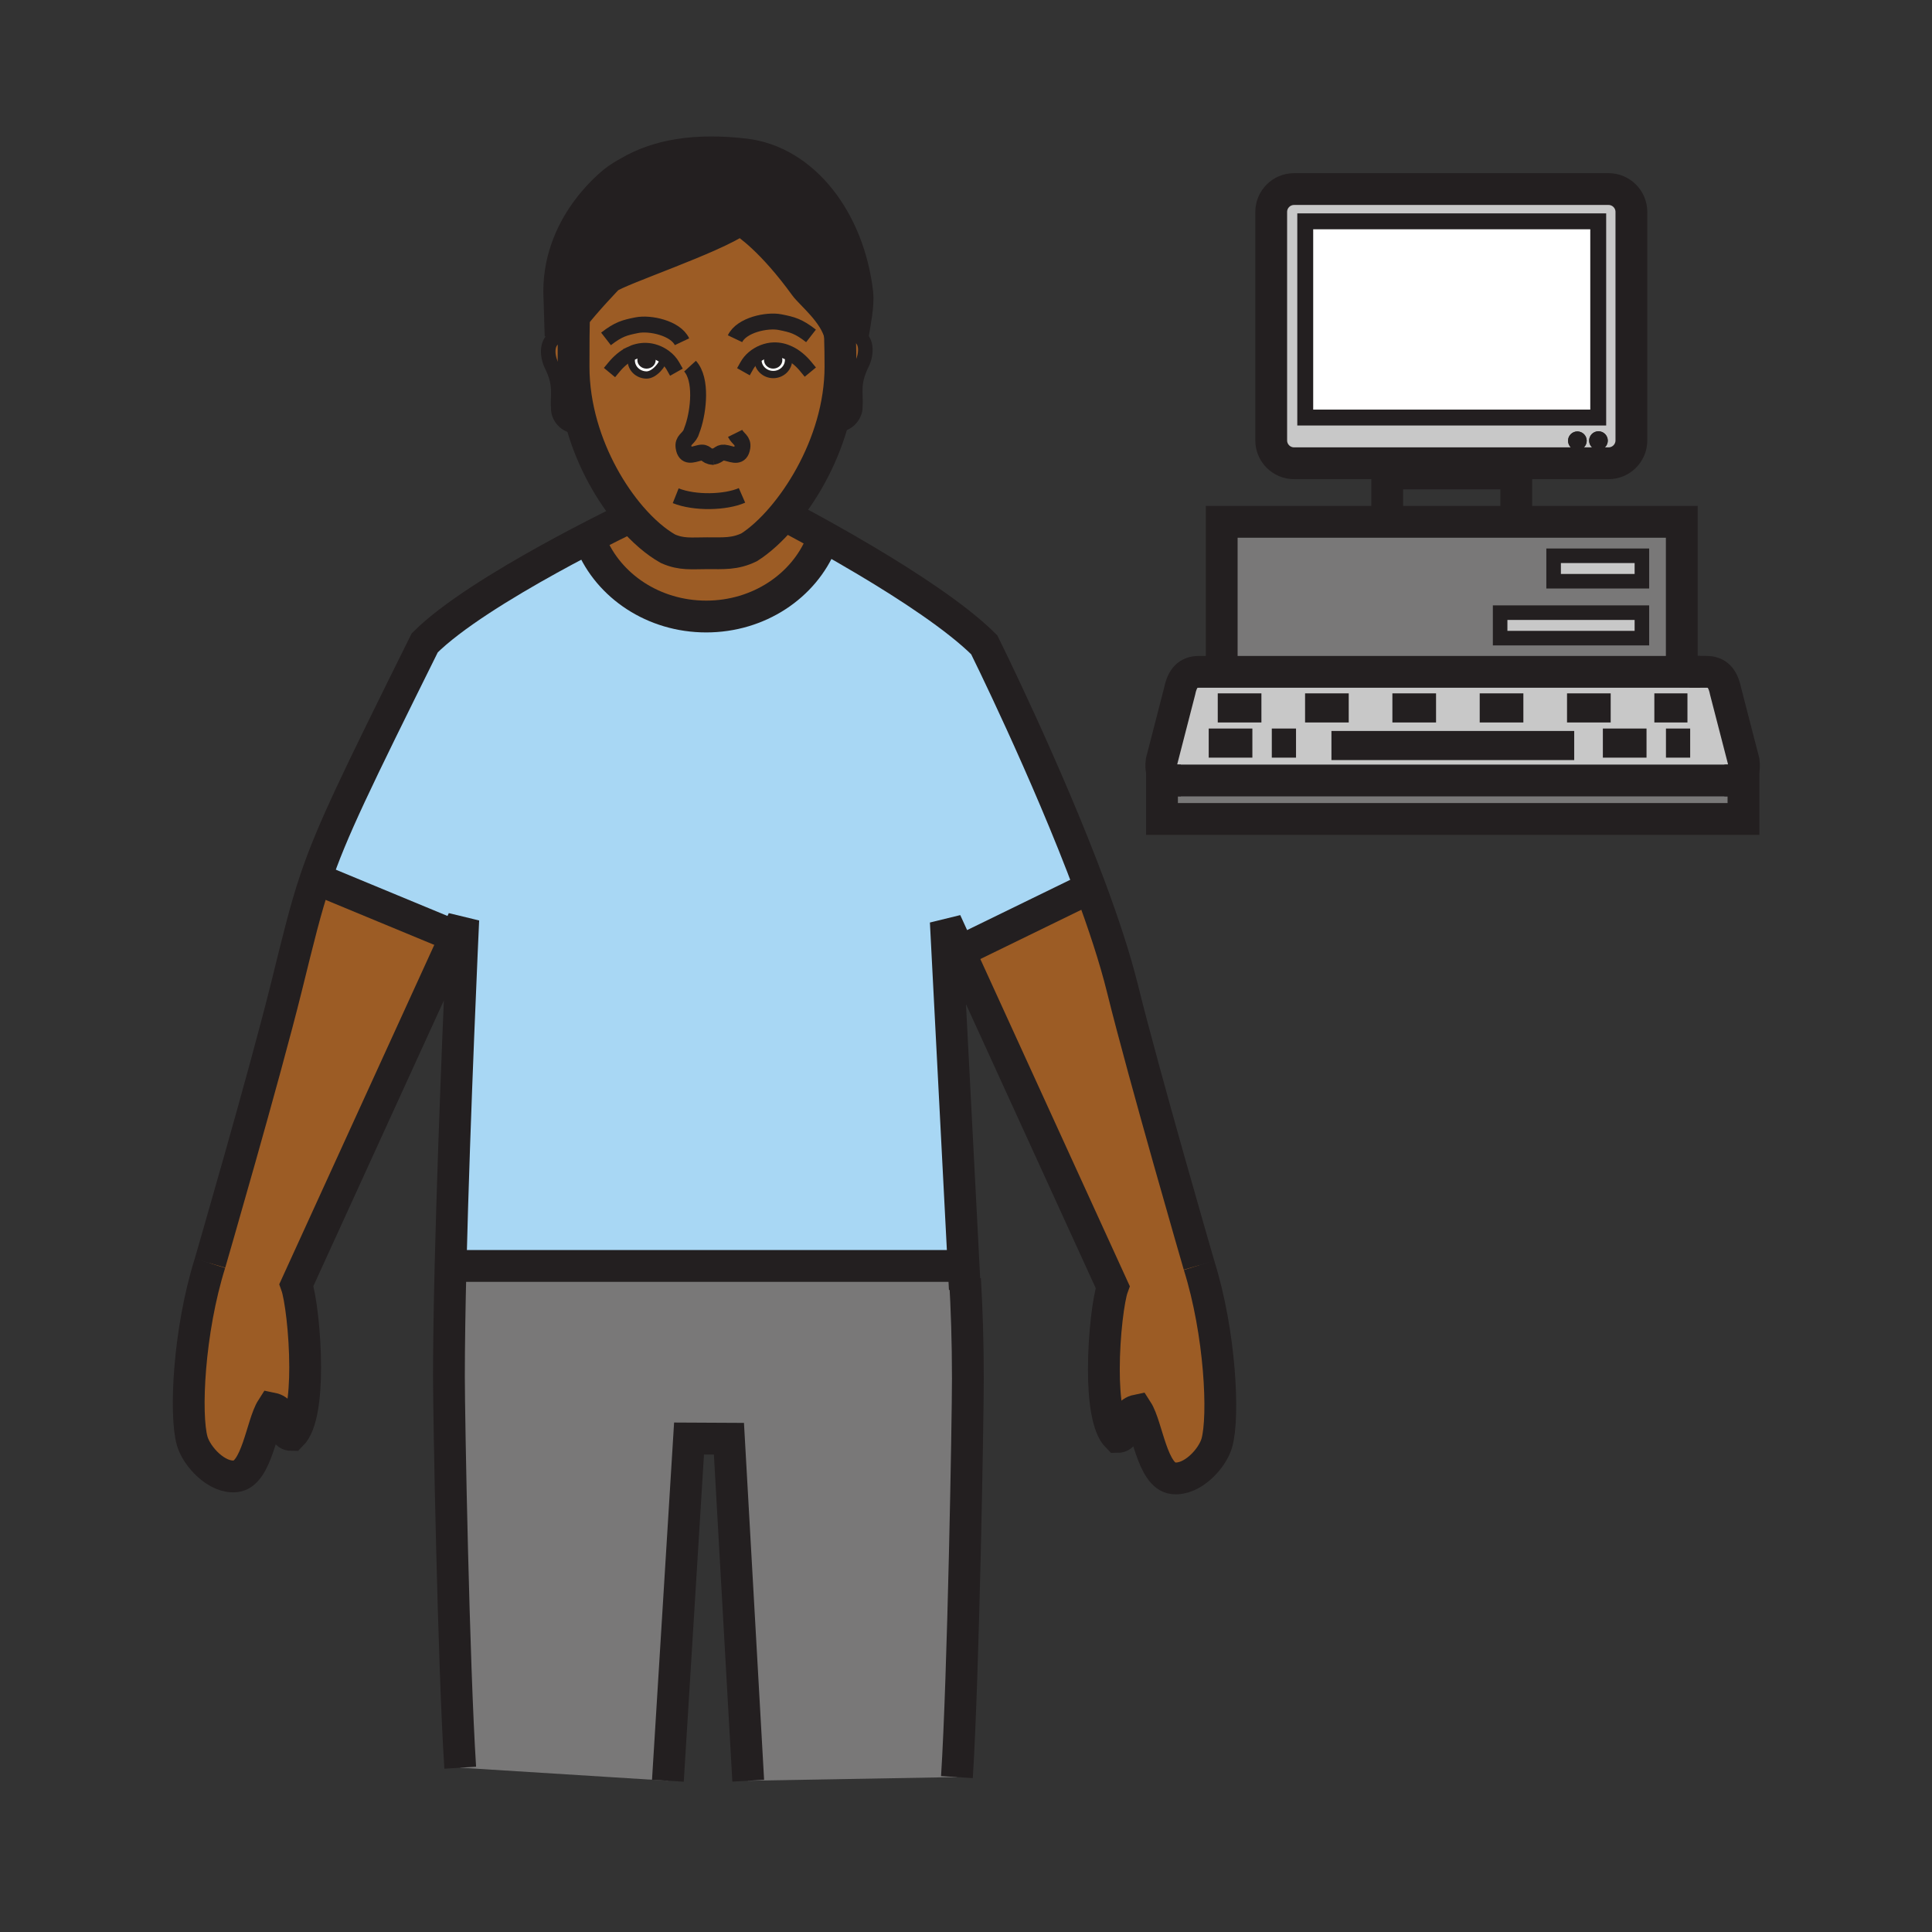 <?xml version="1.0" encoding="iso-8859-1"?>
<!-- Generator: Adobe Illustrator 12.0.1, SVG Export Plug-In . SVG Version: 6.00 Build 51448)  -->
<!DOCTYPE svg PUBLIC "-//W3C//DTD SVG 1.1//EN" "http://www.w3.org/Graphics/SVG/1.1/DTD/svg11.dtd">
<svg  version="1.1" id="Layer_1" xmlns="http://www.w3.org/2000/svg" xmlns:xlink="http://www.w3.org/1999/xlink" width="850.394" height="850.394"
	 viewBox="0 0 850.394 850.394" style="overflow:visible;enable-background:new 0 0 850.394 850.394;" xml:space="preserve">
<rect x="0" y="0" width="850.394" height="850.394" fill="#333333" stroke="none"/>
<g id="XMLID_3_">
	<g>
		<path style="fill:#C8C8C8;" d="M751.05,295.71c4.69,0,7.26,2.58,8.47,8.47l7.98,30.88c0.99,7.73-3.81,8.48-8.48,8.48h-9.6h-4.25
			H519.76c-4.68,0-9.47-0.75-8.47-8.47l7.96-30.88c1.21-5.9,3.8-8.47,8.47-8.47h10.03h202.51h3.4v-0.01H751.05z"/>
		<rect x="683.84" y="244.63" style="fill:#C8C8C8;" width="38.86" height="11.21"/>
		<rect x="660.3" y="269.67" style="fill:#C8C8C8;" width="62.4" height="11.21"/>
		<path style="fill:#797878;" d="M740.26,229.69v66.03H537.75v-66.03h72.85H667.4H740.26z M722.7,280.88v-11.21h-62.4v11.21H722.7z
			 M722.7,255.84v-11.21h-38.86v11.21H722.7z"/>
		<path style="fill:#A8D7F4;" d="M203.91,404.83l-3.39,7.41L200,412l-58.83-24.37l-2.41-0.22c7.27-21.67,18.1-43.76,48.19-104.45
			c11.89-11.88,34.79-25.87,54.71-36.88c4.67-2.58,9.17-5,13.34-7.19l5.14,0.12c7.77,18.92,27.54,32.36,50.7,32.36
			c23.19,0,42.98-13.48,50.72-32.44l1.66-2.47c5.3,2.95,11.56,6.53,18.2,10.49c18.48,11.01,39.94,25,51.82,36.89
			c0,0,27.46,55.35,46.64,106.91L424,418l-1.72,0.79l-5.98-13.09l7.84,151.35l-3.2,0.17H202.23l-3.91-0.029
			C199.98,489.51,203.91,404.83,203.91,404.83z"/>
		<path style="fill:#231F20;" d="M282.14,158.49c0-1.2,1.1-2.17,2.44-2.17c1.35,0,2.43,0.97,2.43,2.17c0,1.2-1.08,2.17-2.43,2.17
			C283.24,160.66,282.14,159.69,282.14,158.49z"/>
		<path style="fill:#231F20;" d="M337.89,158.48c0-1.2,1.09-2.18,2.43-2.18c1.35,0,2.44,0.98,2.44,2.18c0,1.19-1.09,2.17-2.44,2.17
			C338.98,160.65,337.89,159.67,337.89,158.48z"/>
		<path style="fill:#FFFFFF;" d="M282.14,158.49c0,1.2,1.1,2.17,2.44,2.17c1.35,0,2.43-0.97,2.43-2.17c0-1.2-1.08-2.17-2.43-2.17
			C283.24,156.32,282.14,157.29,282.14,158.49z M284.32,154.12c2.9,0.06,5.86,1.15,8.24,2.92c-0.69,3.49-4.58,8.02-7.95,8.02
			c-3.73,0-6.76-2.88-6.76-6.44c0-0.88-0.05-1.33,0.12-1.83l-0.52-1.1v-0.01C279.55,154.65,281.85,154.06,284.32,154.12z"/>
		<path style="fill:#9C5C25;" d="M331.61,157.47l1.92,0.01c0.01,0.21,0.08,0.44,0.08,0.94c0,3.55,3.03,6.44,6.75,6.44
			c3.72,0,6.74-2.89,6.74-6.44c0-0.97,0.07-1.42-0.17-1.99l0.47-1c-2.07-1.01-4.33-1.57-6.75-1.52
			C337.42,153.99,334.1,155.33,331.61,157.47z M277.66,227.43c-8.84-10.3-16.93-24.39-21.45-40.18c-2.36-8.26-3.75-17-3.75-25.89
			c0-2.94,0-8.1,0.04-13.08c0.03-2.79,0.07-5.53,0.12-7.78h-0.98c6.42-8.31,16.04-18.23,16.04-18.23
			c5.18-3.81,45.97-17.25,58.06-25.7c0.14,0.12,0.39,0.22,0.7,0.32c2.63,1.62,13.5,9.06,27.87,28.9
			c2.66,3.67,13.04,11.83,15.41,21.38c0.16,5.9,0.22,9.3,0.22,14.19c0,8.66-1.37,17.19-3.69,25.28
			c-4.65,16.23-13.13,30.74-22.06,41.18c-4.84,5.67-9.82,10.14-14.38,13.05c-6.38,3.08-11.23,2.64-18.61,2.64
			c-6.82,0-11.19,0.68-17.18-1.97C288.71,238.56,283.05,233.7,277.66,227.43z M313.77,201.07c-0.08,0.01-0.16,0.03-0.24,0.04
			l0.57-0.03C313.99,201.08,313.87,201.08,313.77,201.07z M292.56,157.04c-2.38-1.77-5.34-2.86-8.24-2.92
			c-2.47-0.06-4.77,0.53-6.87,1.56v0.01l0.52,1.1c-0.17,0.5-0.12,0.95-0.12,1.83c0,3.56,3.03,6.44,6.76,6.44
			C287.98,165.06,291.87,160.53,292.56,157.04z"/>
		<path style="fill:#FFFFFF;" d="M342.76,158.48c0-1.2-1.09-2.18-2.44-2.18c-1.34,0-2.43,0.98-2.43,2.18c0,1.19,1.09,2.17,2.43,2.17
			C341.67,160.65,342.76,159.67,342.76,158.48z M331.61,157.47c2.49-2.14,5.81-3.48,9.04-3.56c2.42-0.05,4.68,0.51,6.75,1.52
			l-0.47,1c0.24,0.57,0.17,1.02,0.17,1.99c0,3.55-3.02,6.44-6.74,6.44c-3.72,0-6.75-2.89-6.75-6.44c0-0.5-0.07-0.73-0.08-0.94
			L331.61,157.47z"/>
		<path style="fill:#231F20;" d="M267.68,122.27c0,0-9.62,9.92-16.04,18.23c-2.15,2.77-3.94,5.36-4.89,7.35l-0.6-19.57
			c0-31.22,25.48-49.34,25.48-49.34c2.95-2.01,4.92-3.02,4.92-3.02c12.99-7.73,29.81-10.45,51.24-7.96
			c25.9,3.02,45.76,28.81,49.54,60.9c0.62,5.21-0.98,12.78-1.88,18.31c-1.82-0.29-3.48-0.12-4.97,0.42l-0.64,0.13
			c-0.03-0.18-0.08-0.36-0.12-0.55c-2.37-9.55-12.75-17.71-15.41-21.38c-14.37-19.84-25.24-27.28-27.87-28.9
			c-0.41-0.26-0.62-0.37-0.62-0.37c-0.03,0.02-0.05,0.04-0.08,0.05C313.65,105.02,272.86,118.46,267.68,122.27z"/>
		<path style="fill:#9C5C25;" d="M252.46,161.36c0,8.89,1.39,17.63,3.75,25.89l-0.61,0.17c-6.49,1.25-9.61-4.06-9.83-6.79
			c-0.6-7.18,1.52-10.64-3.09-20.05c-1.9-3.87-2.83-11.62,4.07-12.73c1.82-0.29,3.48-0.11,4.96,0.42l0.79,0.01
			C252.46,153.26,252.46,158.42,252.46,161.36z"/>
		<path style="fill:#9C5C25;" d="M369.84,147.72l0.64-0.13c1.49-0.54,3.15-0.71,4.97-0.42c6.9,1.1,5.97,8.85,4.08,12.72
			c-4.62,9.41-2.51,12.88-3.09,20.06c-0.23,2.73-3.34,8.03-9.84,6.79l-0.35-0.1c2.32-8.09,3.69-16.62,3.69-25.28
			c0-4.89-0.06-8.29-0.22-14.19C369.76,147.36,369.81,147.54,369.84,147.72z"/>
		<polygon style="fill:#797878;" points="767.41,343.54 767.41,360.48 511.47,360.48 511.47,343.54 519.76,343.54 745.17,343.54 
			749.42,343.54 759.02,343.54 		"/>
		<path style="fill:#C8C8C8;" d="M718.08,93.28v100.57c0,5.55-4.51,10.06-10.05,10.06H569.6c-5.56,0-10.06-4.51-10.06-10.06V93.28
			c0-5.55,4.5-10.06,10.06-10.06H708.03C713.57,83.22,718.08,87.73,718.08,93.28z M707.69,193.95c0-2.28-1.841-4.12-4.11-4.12
			c-2.271,0-4.11,1.84-4.11,4.12c0,2.26,1.84,4.1,4.11,4.1C705.85,198.05,707.69,196.21,707.69,193.95z M703.48,183.79V97.42H574.52
			v86.37H703.48z M698.41,194c0-2.26-1.84-4.1-4.11-4.1c-2.27,0-4.109,1.84-4.109,4.1c0,2.27,1.84,4.11,4.109,4.11
			C696.57,198.11,698.41,196.27,698.41,194z"/>
		<path style="fill:#231F20;" d="M703.58,189.83c2.27,0,4.11,1.84,4.11,4.12c0,2.26-1.841,4.1-4.11,4.1c-2.271,0-4.11-1.84-4.11-4.1
			C699.47,191.67,701.31,189.83,703.58,189.83z"/>
		<rect x="574.52" y="97.42" style="fill:#FFFFFF;" width="128.961" height="86.37"/>
		<path style="fill:#231F20;" d="M694.3,189.9c2.271,0,4.11,1.84,4.11,4.1c0,2.27-1.84,4.11-4.11,4.11
			c-2.27,0-4.109-1.84-4.109-4.11C690.19,191.74,692.03,189.9,694.3,189.9z"/>
		<path style="fill:#9C5C25;" d="M527.77,556.92c9.351,29.79,11.12,66.51,7.851,78.14c-1.91,6.881-10.811,16.591-19.21,15.61
			c-9.29-1.01-11.42-22.9-15.91-29.87c-7.02,1.46-3.42,11.7-8.61,11.7c-4.5-4.48-6.01-16.85-6.01-29.79
			c0-15.27,2.101-31.35,3.88-36.22l-67.48-147.7L424,418l55.88-27.25c5.82,15.68,10.89,31.01,14.18,44.32
			C503.79,474.42,527.77,556.92,527.77,556.92z"/>
		<path style="fill:#797878;" d="M424.45,563.03l0.31-0.021c0.76,12.8,1.26,27.44,1.26,43.71c0,18.24-2,131.57-4.819,175.49
			l-91.86,1.6l-8.49-150.54l-17.56-0.09l-9.31,150.63l-91.41-5.729c-2.9-44.95-4.97-153.62-4.97-172.19
			c0-13.72,0.28-30.6,0.72-48.699l3.91,0.029h218.71l3.2-0.17L424.45,563.03z"/>
		<path style="fill:#9C5C25;" d="M363.22,236.46l-1.66,2.47c-7.74,18.96-27.53,32.44-50.72,32.44c-23.16,0-42.93-13.44-50.7-32.36
			l-5.14-0.12c11.23-5.91,19.96-10.16,22.66-11.46c5.39,6.27,11.05,11.13,16.36,14.11c5.99,2.65,10.36,1.97,17.18,1.97
			c7.38,0,12.23,0.44,18.61-2.64c4.56-2.91,9.54-7.38,14.38-13.05l3.23,0.07C347.42,227.89,353.79,231.19,363.22,236.46z"/>
		<path style="fill:#9C5C25;" d="M200.52,412.24l-70.06,153.37c1.77,4.859,3.86,20.92,3.86,36.18c0,12.96-1.51,25.35-6.01,29.84
			c-5.16,0-1.58-10.27-8.63-11.7c-4.47,6.971-6.6,28.851-15.89,29.87c-8.38,0.99-17.29-8.76-19.21-15.6
			c-3.27-11.66-1.52-48.36,7.84-78.181c0,0,23.98-82.479,33.72-121.84c5.18-20.93,8.26-33.78,12.62-46.77l2.41,0.22L200,412
			L200.52,412.24z"/>
	</g>
	<g>
		<path style="fill:none;stroke:#231F20;stroke-width:14;" d="M92.42,556.02c0,0,23.98-82.479,33.72-121.84
			c5.18-20.93,8.26-33.78,12.62-46.77c7.27-21.67,18.1-43.76,48.19-104.45c11.89-11.88,34.79-25.87,54.71-36.88
			c4.67-2.58,9.17-5,13.34-7.19c11.23-5.91,19.96-10.16,22.66-11.46c0.57-0.27,0.87-0.41,0.87-0.41"/>
		<path style="fill:none;stroke:#231F20;stroke-width:14;" d="M202.57,778.08c-2.9-44.95-4.97-153.62-4.97-172.19
			c0-13.72,0.28-30.6,0.72-48.699c1.66-67.681,5.59-152.36,5.59-152.36l-3.39,7.41l-70.06,153.37c1.77,4.859,3.86,20.92,3.86,36.18
			c0,12.96-1.51,25.35-6.01,29.84c-5.16,0-1.58-10.27-8.63-11.7c-4.47,6.971-6.6,28.851-15.89,29.87
			c-8.38,0.99-17.29-8.76-19.21-15.6c-3.27-11.66-1.52-48.36,7.84-78.181"/>
		<path style="fill:none;stroke:#231F20;stroke-width:14;" d="M527.77,556.92c0,0-23.979-82.5-33.71-121.85
			c-3.29-13.311-8.359-28.64-14.18-44.32c-19.18-51.56-46.64-106.91-46.64-106.91c-11.88-11.89-33.34-25.88-51.82-36.89
			c-6.64-3.96-12.9-7.54-18.2-10.49c-9.43-5.27-15.8-8.57-15.8-8.57"/>
		<path style="fill:none;stroke:#231F20;stroke-width:14;" d="M424.68,567.43l-0.23-4.399l-0.31-5.98L416.3,405.7l5.98,13.09
			l67.48,147.7c-1.779,4.87-3.88,20.95-3.88,36.22c0,12.94,1.51,25.31,6.01,29.79c5.19,0,1.591-10.24,8.61-11.7
			c4.49,6.97,6.62,28.86,15.91,29.87c8.399,0.98,17.3-8.729,19.21-15.61c3.27-11.63,1.5-48.35-7.851-78.14"/>
		<path style="fill:none;stroke:#231F20;stroke-width:14;" d="M421.2,782.21c2.82-43.92,4.819-157.25,4.819-175.49
			c0-16.27-0.5-30.91-1.26-43.71"/>
		<polyline style="fill:none;stroke:#231F20;stroke-width:14;" points="329.34,783.81 320.85,633.27 303.29,633.18 293.98,783.81 		
			"/>
		<line style="fill:none;stroke:#231F20;stroke-width:14;" x1="202.23" y1="557.22" x2="420.94" y2="557.22"/>
		<path style="fill:none;stroke:#231F20;stroke-width:6.406;stroke-linecap:square;stroke-miterlimit:10;" d="M270.32,161.52
			c2-2.41,4.39-4.5,7.13-5.83v-0.01c2.1-1.03,4.4-1.62,6.87-1.56c2.9,0.06,5.86,1.15,8.24,2.92c1.48,1.09,2.73,2.45,3.6,3.99"/>
		<path style="fill:none;stroke:#231F20;stroke-width:3.203;stroke-linecap:square;stroke-miterlimit:10;" d="M292.67,156
			c0,0.33-0.04,0.68-0.11,1.04c-0.69,3.49-4.58,8.02-7.95,8.02c-3.73,0-6.76-2.88-6.76-6.44c0-0.88-0.05-1.33,0.12-1.83"/>
		<path style="fill:none;stroke:#231F20;stroke-width:6.406;stroke-linecap:square;stroke-miterlimit:10;" d="M354.64,161.32
			c-2.02-2.45-4.46-4.56-7.24-5.89c-2.07-1.01-4.33-1.57-6.75-1.52c-3.23,0.08-6.55,1.42-9.04,3.56c-1.14,0.97-2.1,2.11-2.81,3.37"
			/>
		<path style="fill:none;stroke:#231F20;stroke-width:3.203;stroke-linecap:square;stroke-miterlimit:10;" d="M333.53,157.48
			c0.01,0.21,0.08,0.44,0.08,0.94c0,3.55,3.03,6.44,6.75,6.44c3.72,0,6.74-2.89,6.74-6.44c0-0.97,0.07-1.42-0.17-1.99"/>
		<path style="fill:none;stroke:#231F20;stroke-width:6.406;" d="M251.71,148.27c-1.48-0.53-3.14-0.71-4.96-0.42
			c-6.9,1.11-5.97,8.86-4.07,12.73c4.61,9.41,2.49,12.87,3.09,20.05c0.22,2.73,3.34,8.04,9.83,6.79"/>
		<path style="fill:none;stroke:#231F20;stroke-width:6.406;" d="M370.48,147.59c1.49-0.54,3.15-0.71,4.97-0.42
			c6.9,1.1,5.97,8.85,4.08,12.72c-4.62,9.41-2.51,12.88-3.09,20.06c-0.23,2.73-3.34,8.03-9.84,6.79"/>
		<path style="fill:none;stroke:#231F20;stroke-width:7;" d="M297.42,218.21c8.49,3.39,21.96,2.99,29.18-0.16"/>
		<path style="fill:none;stroke:#231F20;stroke-width:14;" d="M369.7,146.44c0.01,0.25,0.01,0.49,0.02,0.73
			c0.16,5.9,0.22,9.3,0.22,14.19c0,8.66-1.37,17.19-3.69,25.28c-4.65,16.23-13.13,30.74-22.06,41.18
			c-4.84,5.67-9.82,10.14-14.38,13.05c-6.38,3.08-11.23,2.64-18.61,2.64c-6.82,0-11.19,0.68-17.18-1.97
			c-5.31-2.98-10.97-7.84-16.36-14.11c-8.84-10.3-16.93-24.39-21.45-40.18c-2.36-8.26-3.75-17-3.75-25.89c0-2.94,0-8.1,0.04-13.08
			c0.03-2.79,0.07-5.53,0.12-7.78"/>
		<path style="fill:none;stroke:#231F20;stroke-width:7;" d="M313.77,201.07c3.23-0.58,2.65-2.5,6.1-1.66
			c2.98,0.72,6.14,2.2,6.88-2.45c0.52-3.2-1.9-3.62-3.18-6.2"/>
		<path style="fill:none;stroke:#231F20;stroke-width:7;" d="M313.77,201.07c0.1,0.01,0.22,0.01,0.33,0.01l-0.57,0.03
			C313.61,201.1,313.69,201.08,313.77,201.07z"/>
		<path style="fill:none;stroke:#231F20;stroke-width:7;" d="M303.73,161.16c5.33,5.86,3.72,19.62,1.33,26.78l-1.01,2.8
			c-1.27,2.57-3.68,2.98-3.16,6.19c0.73,4.64,3.89,3.16,6.86,2.45c3.43-0.83,2.66,1.55,6.02,1.69"/>
		<path style="fill:none;stroke:#231F20;stroke-width:3.203;" d="M287.01,158.49c0,1.2-1.08,2.17-2.43,2.17
			c-1.34,0-2.44-0.97-2.44-2.17c0-1.2,1.1-2.17,2.44-2.17C285.93,156.32,287.01,157.29,287.01,158.49z"/>
		<path style="fill:none;stroke:#231F20;stroke-width:3.203;" d="M342.76,158.48c0,1.19-1.09,2.17-2.44,2.17
			c-1.34,0-2.43-0.98-2.43-2.17c0-1.2,1.09-2.18,2.43-2.18C341.67,156.3,342.76,157.28,342.76,158.48z"/>
		<path style="fill:none;stroke:#231F20;stroke-width:7;" d="M300.19,150.42c-2.88-6.07-14.14-8.43-19.84-7.29
			c-5.36,1.07-8.02,1.71-13.61,6.04"/>
		<path style="fill:none;stroke:#231F20;stroke-width:7;" d="M323.53,149.09c2.88-6.06,14.14-8.43,19.84-7.29
			c5.36,1.07,8.03,1.71,13.61,6.05"/>
		<path style="fill:none;stroke:#231F20;stroke-width:14;" d="M375.45,147.17c0.9-5.53,2.5-13.1,1.88-18.31
			c-3.78-32.09-23.64-57.88-49.54-60.9c-21.43-2.49-38.25,0.23-51.24,7.96c0,0-1.97,1.01-4.92,3.02c0,0-25.48,18.12-25.48,49.34
			l0.6,19.57c0.95-1.99,2.74-4.58,4.89-7.35c6.42-8.31,16.04-18.23,16.04-18.23c5.18-3.81,45.97-17.25,58.06-25.7
			c0.03-0.01,0.05-0.03,0.08-0.05c0,0,0.21,0.11,0.62,0.37c2.63,1.62,13.5,9.06,27.87,28.9c2.66,3.67,13.04,11.83,15.41,21.38
			c0.04,0.19,0.09,0.37,0.12,0.55c0.18,0.83,0.3,1.66,0.34,2.51"/>
		<path style="fill:none;stroke:#231F20;stroke-width:14;" d="M330.53,97.42c-0.61,0.01-2.86-0.17-4.09-0.53
			c-0.31-0.1-0.56-0.2-0.7-0.32c-0.05-0.04-0.08-0.08-0.1-0.13c3.71-3.6,6.63-9.49,6.63-15.47"/>
		<line style="fill:none;stroke:#231F20;stroke-width:14;" x1="141.17" y1="387.63" x2="200" y2="412"/>
		<polyline style="fill:none;stroke:#231F20;stroke-width:14;" points="482.87,389.29 479.88,390.75 424,418 		"/>
		<path style="fill:none;stroke:#231F20;stroke-width:14;" d="M361.56,238.93c-7.74,18.96-27.53,32.44-50.72,32.44
			c-23.16,0-42.93-13.44-50.7-32.36"/>
		<path style="fill:none;stroke:#231F20;stroke-width:14;" d="M718.08,193.85c0,5.55-4.51,10.06-10.05,10.06H569.6
			c-5.56,0-10.06-4.51-10.06-10.06V93.28c0-5.55,4.5-10.06,10.06-10.06H708.03c5.54,0,10.05,4.51,10.05,10.06V193.85z"/>
		<rect x="574.52" y="97.42" style="fill:none;stroke:#231F20;stroke-width:7;" width="128.961" height="86.37"/>
		<polyline style="fill:none;stroke:#231F20;stroke-width:14;" points="610.6,229.69 610.6,208.39 667.4,208.39 667.4,229.69 		"/>
		<polyline style="fill:none;stroke:#231F20;stroke-width:14;" points="537.75,297.69 537.75,295.72 537.75,229.69 610.6,229.69 
			667.4,229.69 740.26,229.69 740.26,295.72 740.26,297.69 		"/>
		<rect x="660.3" y="269.67" style="fill:none;stroke:#231F20;stroke-width:6.406;" width="62.4" height="11.21"/>
		<rect x="683.84" y="244.63" style="fill:none;stroke:#231F20;stroke-width:6.406;" width="38.86" height="11.21"/>
		<path style="fill:none;stroke:#231F20;stroke-width:14;" d="M519.76,343.54c-4.68,0-9.47-0.75-8.47-8.47l7.96-30.88
			c1.21-5.9,3.8-8.47,8.47-8.47h10.03h202.51h3.4h4.76"/>
		<path style="fill:none;stroke:#231F20;stroke-width:14;" d="M759.02,343.54c4.671,0,9.471-0.75,8.48-8.48l-7.98-30.88
			c-1.21-5.89-3.779-8.47-8.47-8.47h-7.39"/>
		
			<line style="fill:none;stroke:#231F20;stroke-width:12.811;stroke-dasharray:19.217;" x1="536.01" y1="311.6" x2="742.75" y2="311.6"/>
		<line style="fill:none;stroke:#231F20;stroke-width:12.811;" x1="586.05" y1="328.15" x2="692.91" y2="328.15"/>
		<polygon style="fill:none;stroke:#231F20;stroke-width:14;" points="759.02,343.54 767.41,343.54 767.41,360.48 511.47,360.48 
			511.47,343.54 519.76,343.54 745.17,343.54 749.42,343.54 		"/>
		
			<line style="fill:none;stroke:#231F20;stroke-width:12.811;stroke-dasharray:19.217;" x1="559.8" y1="327.08" x2="570.46" y2="327.08"/>
		
			<line style="fill:none;stroke:#231F20;stroke-width:12.811;stroke-dasharray:19.217;" x1="532.03" y1="327.08" x2="559.8" y2="327.08"/>
		
			<line style="fill:none;stroke:#231F20;stroke-width:12.811;stroke-dasharray:19.217;" x1="733.29" y1="327.08" x2="743.95" y2="327.08"/>
		
			<line style="fill:none;stroke:#231F20;stroke-width:12.811;stroke-dasharray:19.217;" x1="705.52" y1="327.08" x2="733.29" y2="327.08"/>
	</g>
</g>
<rect style="fill:none;" width="850.394" height="850.394"/>
</svg>
